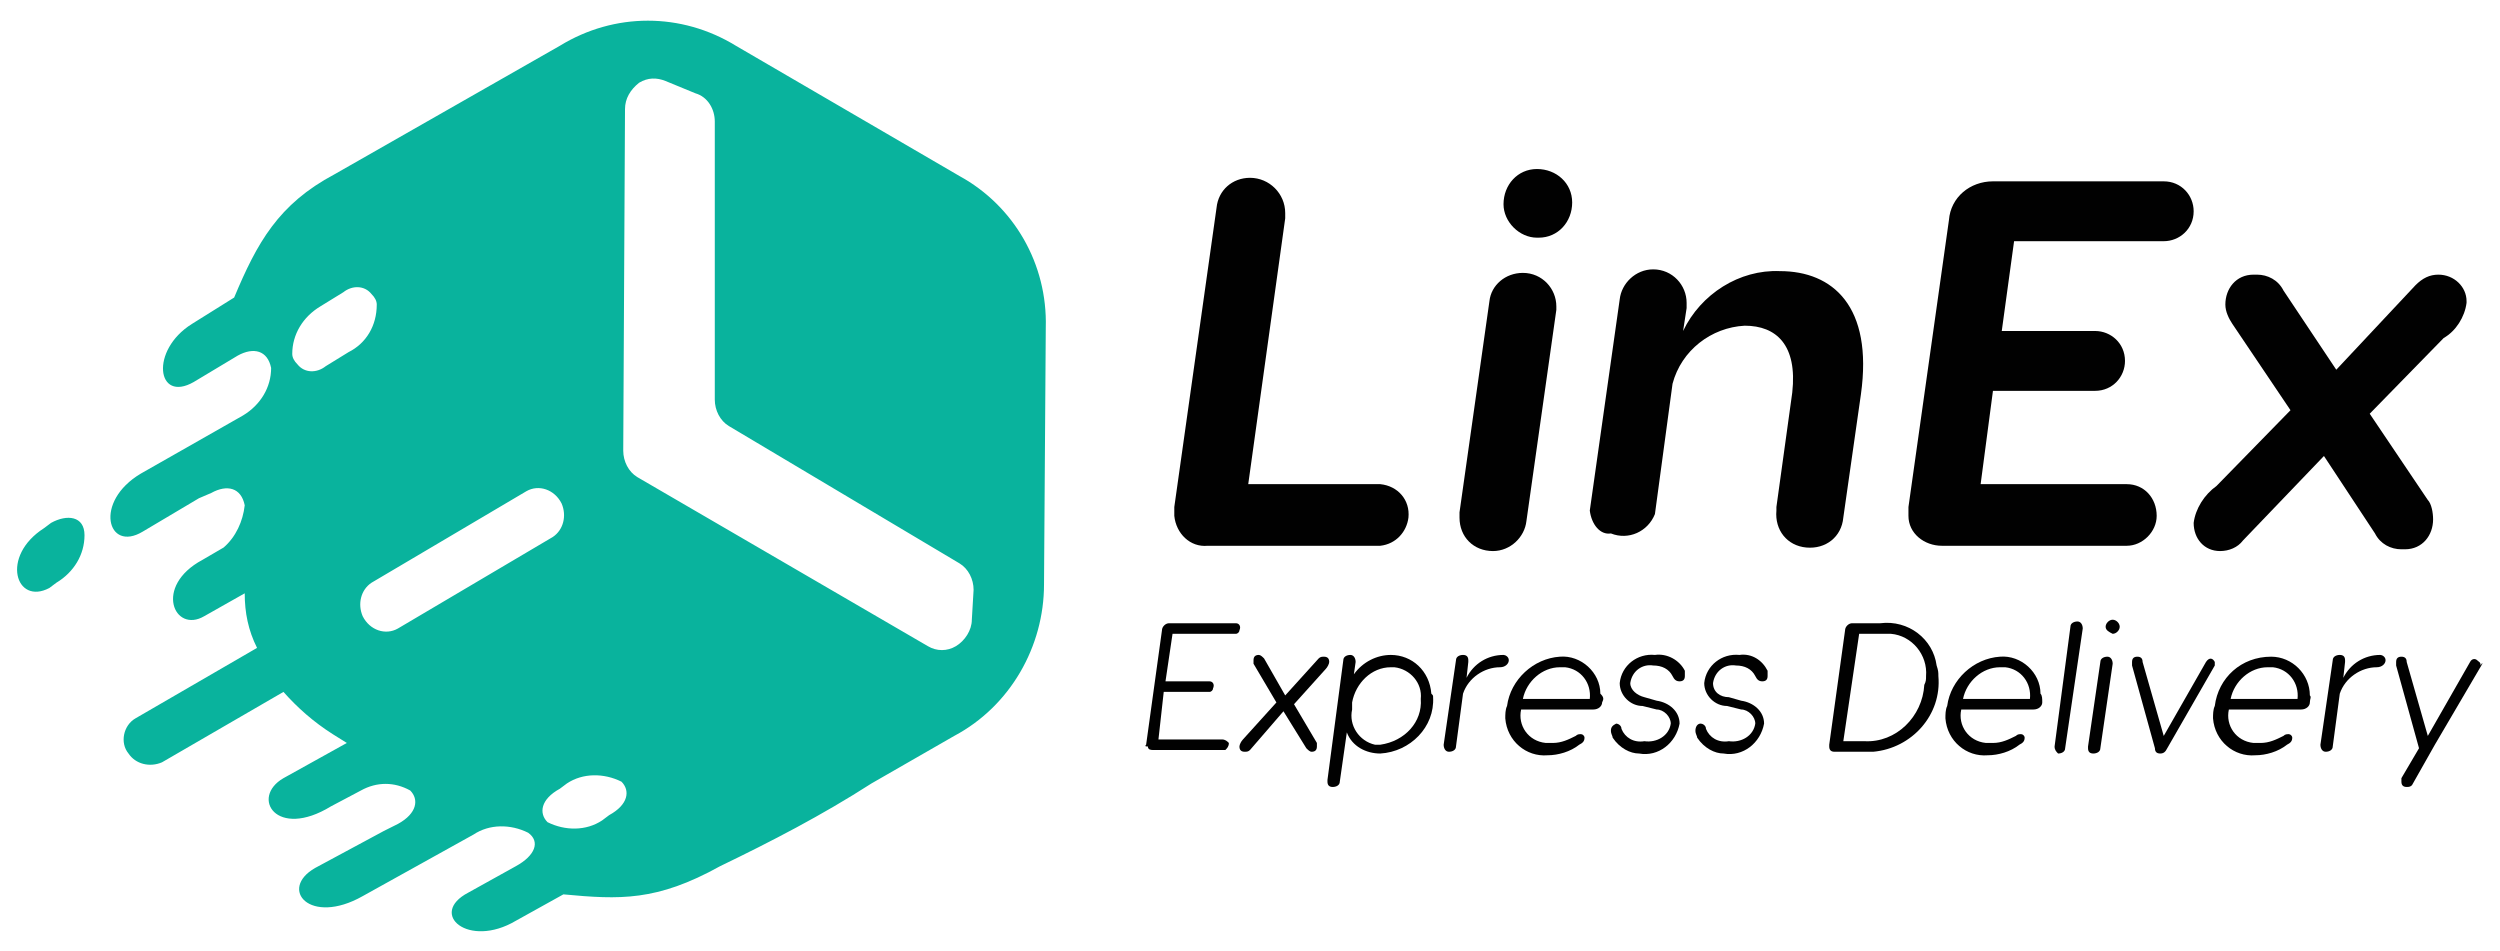 <?xml version="1.0" encoding="utf-8"?>
<!-- Generator: Adobe Illustrator 19.2.1, SVG Export Plug-In . SVG Version: 6.00 Build 0)  -->
<svg version="1.1" id="Layer_1" xmlns="http://www.w3.org/2000/svg" xmlns:xlink="http://www.w3.org/1999/xlink" x="0px" y="0px"
	 viewBox="0 0 142 54" style="enable-background:new 0 0 142 54;" xml:space="preserve">
<style type="text/css">
	.st0{fill:#09B39D;}
	.st1{fill:#010101;}
</style>
<title>logo2</title>
<path class="st0" d="M49.5,44.5L49.5,44.5l4.7-2.7c3.2-1.7,5.1-5.1,5.1-8.6l0.1-14.6c0.1-3.6-1.8-6.9-4.9-8.6L41.8,2.6
	c-3.1-1.9-6.9-1.9-10,0L19,9.9c-3.2,1.7-4.4,3.9-5.7,7l-2.4,1.5c-2.4,1.5-2,4.5,0.1,3.3l2.5-1.5c0.9-0.5,1.7-0.3,1.9,0.7l0,0
	c0,1.1-0.6,2.1-1.6,2.7L8,26.9c-2.7,1.6-1.9,4.5,0.1,3.3l3.2-1.9L12,28c0.9-0.5,1.7-0.3,1.9,0.7l0,0c-0.1,0.9-0.5,1.8-1.2,2.4l0,0
	l-1.2,0.7C8.7,33.3,9.9,36,11.6,35l2.3-1.3c0,1.1,0.2,2.1,0.7,3.1l-6.9,4c-0.7,0.4-0.9,1.4-0.4,2c0.4,0.6,1.2,0.8,1.9,0.5l6.9-4
	c0.8,0.9,1.7,1.7,2.8,2.4l0.8,0.5l0,0l-3.6,2c-1.9,1.1-0.4,3.5,2.7,1.6l1.7-0.9l0,0c0.9-0.5,1.9-0.5,2.8,0l0,0
	c0.5,0.5,0.4,1.3-0.7,1.9l-0.8,0.4l-3.9,2.1c-2.1,1.2-0.3,3.3,2.7,1.6l6.3-3.5c0.9-0.6,2.1-0.6,3.1-0.1l0,0c0.7,0.5,0.4,1.3-0.7,1.9
	l-2.7,1.5c-2.3,1.2,0,3.2,2.7,1.6l2.7-1.5c3.2,0.3,5.3,0.4,8.9-1.6l0,0C43.8,47.8,46.7,46.3,49.5,44.5
	C49.5,44.5,49.5,44.5,49.5,44.5z M32.2,44.5c0.9-0.6,2.1-0.6,3.1-0.1c0.5,0.5,0.4,1.3-0.7,1.9l-0.4,0.3c-0.9,0.6-2.1,0.6-3.1,0.1
	c-0.5-0.5-0.4-1.3,0.7-1.9L32.2,44.5L32.2,44.5z M19.8,20l-1.3,0.8c-0.5,0.4-1.2,0.4-1.6-0.1c-0.2-0.2-0.3-0.4-0.3-0.6
	c0-1.1,0.6-2.1,1.6-2.7l1.3-0.8c0.5-0.4,1.2-0.4,1.6,0.1c0.2,0.2,0.3,0.4,0.3,0.6C21.4,18.5,20.8,19.5,19.8,20
	C19.8,20,19.8,20,19.8,20z M2.5,30l0.4-0.3c0.9-0.5,1.9-0.4,1.9,0.7l0,0c0,1.1-0.6,2.1-1.6,2.7l-0.4,0.3C0.9,34.4,0,31.6,2.5,30
	C2.5,30,2.5,30,2.5,30z M37.8,4.6l1.7,0.7c0.7,0.2,1.1,0.9,1.1,1.6v15.8c0,0.6,0.3,1.2,0.8,1.5L54.5,32c0.5,0.3,0.8,0.9,0.8,1.5
	l-0.1,1.7c0,0.6-0.4,1.2-0.9,1.5c-0.5,0.3-1.1,0.3-1.6,0l-16.5-9.6c-0.5-0.3-0.8-0.9-0.8-1.5l0.1-19.4c0-0.6,0.3-1.1,0.8-1.5
	C36.8,4.4,37.3,4.4,37.8,4.6C37.8,4.6,37.8,4.6,37.8,4.6z M29.9,27.9c0.7-0.4,1.6-0.1,2,0.7c0.3,0.7,0.1,1.5-0.5,1.9l-8.8,5.2
	c-0.7,0.4-1.6,0.1-2-0.7c-0.3-0.7-0.1-1.5,0.5-1.9L29.9,27.9z"/>
<g>
	<path class="st1" d="M78.4,27.5c1,0.1,1.7,0.9,1.6,1.9c-0.1,0.8-0.7,1.5-1.6,1.6h-9.8c-1,0.1-1.8-0.7-1.9-1.7c0-0.2,0-0.3,0-0.5
		l2.4-17c0.1-1,0.9-1.7,1.9-1.7c1.1,0,2,0.9,2,2c0,0.1,0,0.2,0,0.3l-2.1,15.1H78.4z"/>
	<path class="st1" d="M88.4,17.6l-1.7,12c-0.1,0.9-0.9,1.7-1.9,1.7c-1.1,0-1.9-0.8-1.9-1.9c0-0.1,0-0.2,0-0.3l1.7-12
		c0.1-0.9,0.9-1.6,1.9-1.6c1.1,0,1.9,0.9,1.9,1.9C88.4,17.4,88.4,17.5,88.4,17.6z M85.4,11.6c0-1.1,0.8-2,1.9-2s2,0.8,2,1.9
		s-0.8,2-1.9,2c0,0,0,0-0.1,0C86.3,13.5,85.4,12.6,85.4,11.6L85.4,11.6z"/>
	<path class="st1" d="M90.3,29l1.7-12c0.1-0.9,0.9-1.7,1.9-1.7c1.1,0,1.9,0.9,1.9,1.9c0,0.1,0,0.2,0,0.3l-0.2,1.3
		c1-2.1,3.2-3.5,5.5-3.4c3,0,5.3,2,4.6,7l-1,7c-0.1,1.1-1,1.8-2.1,1.7c-1.1-0.1-1.8-1-1.7-2.1c0-0.1,0-0.1,0-0.2l0.9-6.5
		c0.3-2.7-0.9-3.8-2.7-3.8c-1.9,0.1-3.6,1.4-4.1,3.3l-1,7.4c-0.4,1-1.5,1.5-2.5,1.1C90.9,30.4,90.4,29.8,90.3,29z"/>
	<path class="st1" d="M108.4,28.8l2.3-16.3c0.1-1.3,1.2-2.2,2.5-2.2h9.7c1,0,1.7,0.8,1.7,1.7c0,1-0.8,1.7-1.7,1.7h-8.5l-0.7,5.1h5.3
		c0.9,0,1.7,0.7,1.7,1.7c0,0.9-0.7,1.7-1.7,1.7h-5.8l-0.7,5.3h8.3c1,0,1.7,0.8,1.7,1.8c0,0.9-0.8,1.7-1.7,1.7h-10.5
		c-1,0-1.9-0.7-1.9-1.7C108.4,29.2,108.4,29,108.4,28.8z"/>
	<path class="st1" d="M138.2,29.5c0,0.9-0.6,1.7-1.6,1.7c-0.1,0-0.1,0-0.2,0c-0.6,0-1.2-0.3-1.5-0.9l-2.9-4.4l-4.6,4.8
		c-0.3,0.4-0.8,0.6-1.3,0.6c-0.9,0-1.5-0.7-1.5-1.6c0.1-0.8,0.6-1.6,1.3-2.1l4.2-4.3l-3.3-4.9c-0.2-0.3-0.4-0.7-0.4-1.1
		c0-0.9,0.6-1.7,1.6-1.7c0.1,0,0.1,0,0.2,0c0.6,0,1.2,0.3,1.5,0.9l3,4.5l4.5-4.8c0.4-0.4,0.8-0.6,1.3-0.6c0.9,0,1.6,0.7,1.6,1.5
		c0,0,0,0,0,0.1c-0.1,0.8-0.6,1.6-1.3,2l-4.2,4.3l3.3,4.9C138.1,28.6,138.2,29.1,138.2,29.5z"/>
</g>
<g>
	<path class="st1" d="M65.1,42.3l0.9-6.5c0-0.2,0.2-0.4,0.4-0.4h3.8c0.2,0,0.3,0.2,0.2,0.4c0,0.1-0.1,0.2-0.2,0.2h-3.6l-0.4,2.7h2.5
		c0.2,0,0.3,0.2,0.2,0.4c0,0.1-0.1,0.2-0.2,0.2h-2.6L65.8,42h3.6c0.2,0,0.3,0.1,0.4,0.2c0,0.2-0.1,0.3-0.2,0.4c0,0-0.1,0-0.1,0h-4
		c-0.1,0-0.3,0-0.3-0.2C65.1,42.4,65,42.4,65.1,42.3z"/>
	<path class="st1" d="M74.8,42.4c0,0.2-0.1,0.3-0.3,0.3c-0.1,0-0.2-0.1-0.3-0.2l-1.3-2.1L71,42.6c-0.1,0.1-0.2,0.1-0.3,0.1
		c-0.2,0-0.3-0.1-0.3-0.3c0-0.1,0.1-0.3,0.2-0.4l1.9-2.1l-1.3-2.2c0-0.1,0-0.1,0-0.2c0-0.2,0.1-0.3,0.3-0.3c0.1,0,0.2,0.1,0.3,0.2
		l1.2,2.1l1.9-2.1c0.1-0.1,0.2-0.1,0.3-0.1c0.2,0,0.3,0.1,0.3,0.3c0,0,0,0,0,0c0,0.1-0.1,0.3-0.2,0.4L73.5,40l1.3,2.2
		C74.8,42.3,74.8,42.4,74.8,42.4z"/>
	<path class="st1" d="M81.4,39.6c0.1,1.7-1.3,3.1-3,3.2c-0.8,0-1.6-0.4-1.9-1.2l-0.4,2.8c0,0.2-0.2,0.3-0.4,0.3
		c-0.2,0-0.3-0.1-0.3-0.3c0,0,0,0,0-0.1l0.9-6.8c0-0.2,0.2-0.3,0.4-0.3c0.2,0,0.3,0.2,0.3,0.4c0,0,0,0,0,0l-0.1,0.7
		c0.5-0.7,1.3-1.1,2.1-1.1c1.2,0,2.2,0.9,2.3,2.2C81.4,39.5,81.4,39.5,81.4,39.6z M80.7,39.7c0.1-0.9-0.6-1.7-1.5-1.8
		c-0.1,0-0.1,0-0.2,0c-1.1,0-2,0.9-2.2,2v0.4c-0.2,0.9,0.4,1.8,1.3,2c0.1,0,0.2,0,0.3,0C79.8,42.1,80.8,41,80.7,39.7L80.7,39.7z"/>
	<path class="st1" d="M85.7,37.5c0,0.2-0.2,0.4-0.5,0.4c0,0,0,0,0,0c-0.9,0-1.8,0.6-2.1,1.5l-0.4,3c0,0.2-0.2,0.3-0.4,0.3
		c-0.2,0-0.3-0.2-0.3-0.4c0,0,0,0,0,0l0.7-4.8c0-0.2,0.2-0.3,0.4-0.3c0.2,0,0.3,0.1,0.3,0.3c0,0,0,0,0,0.1l-0.1,0.9
		c0.4-0.8,1.2-1.3,2.1-1.3C85.5,37.2,85.7,37.3,85.7,37.5C85.7,37.5,85.7,37.5,85.7,37.5z"/>
	<path class="st1" d="M91,39.9c0,0.2-0.2,0.4-0.5,0.4c0,0,0,0,0,0h-4.1c-0.2,0.9,0.4,1.8,1.4,1.9c0.1,0,0.3,0,0.4,0
		c0.5,0,0.9-0.2,1.3-0.4c0.1-0.1,0.2-0.1,0.3-0.1c0.1,0,0.2,0.1,0.2,0.2c0,0,0,0,0,0c0,0.2-0.1,0.3-0.3,0.4
		c-0.5,0.4-1.2,0.6-1.8,0.6c-1.2,0.1-2.3-0.8-2.4-2.1c0-0.2,0-0.5,0.1-0.7c0.2-1.5,1.5-2.7,3-2.8c1.2-0.1,2.3,0.9,2.3,2.1
		C91.1,39.6,91.1,39.7,91,39.9z M86.5,39.7h3.8c0.1-0.9-0.5-1.7-1.4-1.8c-0.1,0-0.2,0-0.3,0C87.6,37.9,86.7,38.7,86.5,39.7z"/>
	<path class="st1" d="M91.6,41.9c0-0.1-0.1-0.2-0.1-0.4c0-0.2,0.1-0.3,0.3-0.4c0.1,0,0.3,0.1,0.3,0.3c0.2,0.5,0.7,0.8,1.3,0.7
		c0.7,0.1,1.4-0.3,1.5-1c0-0.4-0.4-0.8-0.8-0.8l-0.8-0.2c-0.7,0-1.3-0.6-1.3-1.3c0.1-1,1-1.7,2-1.6c0,0,0,0,0,0
		c0.7-0.1,1.4,0.3,1.7,0.9c0,0.1,0,0.2,0,0.3c0,0.2-0.1,0.3-0.3,0.3c0,0,0,0,0,0c-0.2,0-0.3-0.1-0.4-0.3c-0.2-0.4-0.6-0.6-1.1-0.6
		c-0.6-0.1-1.2,0.3-1.3,1c0,0,0,0,0,0c0,0.4,0.4,0.7,0.8,0.8l0.7,0.2c0.7,0.1,1.3,0.6,1.3,1.3c-0.2,1.1-1.2,1.9-2.3,1.7
		C92.6,42.8,92,42.5,91.6,41.9z"/>
	<path class="st1" d="M96.4,41.9c0-0.1-0.1-0.2-0.1-0.4c0-0.2,0.1-0.4,0.3-0.4c0,0,0,0,0,0c0.1,0,0.3,0.1,0.3,0.3
		c0.2,0.5,0.7,0.8,1.3,0.7c0.7,0.1,1.4-0.3,1.5-1c0-0.4-0.4-0.8-0.8-0.8l-0.8-0.2c-0.7,0-1.3-0.6-1.3-1.3c0.1-1,1-1.7,2-1.6
		c0,0,0,0,0,0c0.7-0.1,1.3,0.3,1.6,0.9c0,0.1,0,0.2,0,0.3c0,0.2-0.1,0.3-0.3,0.3c0,0,0,0,0,0c-0.2,0-0.3-0.1-0.4-0.3
		c-0.2-0.4-0.6-0.6-1.1-0.6c-0.6-0.1-1.2,0.3-1.3,1c0,0,0,0,0,0c0,0.5,0.4,0.8,0.9,0.8c0,0,0,0,0,0l0.7,0.2c0.7,0.1,1.3,0.6,1.3,1.3
		c-0.2,1.1-1.2,1.9-2.3,1.7C97.4,42.8,96.8,42.5,96.4,41.9z"/>
	<path class="st1" d="M110.1,38.4c0.2,2.2-1.5,4.1-3.7,4.3c-0.2,0-0.4,0-0.6,0h-1.6c-0.2,0-0.3-0.1-0.3-0.3c0,0,0,0,0-0.1l0.9-6.5
		c0-0.2,0.2-0.4,0.4-0.4h1.6c1.6-0.2,3,0.9,3.2,2.4C110.1,38.1,110.1,38.2,110.1,38.4z M109.4,38.4c0.1-1.2-0.8-2.3-2-2.4
		c-0.2,0-0.4,0-0.6,0h-1.2l-0.9,6.1h1.2c1.8,0.1,3.3-1.4,3.4-3.2C109.4,38.7,109.4,38.6,109.4,38.4L109.4,38.4z"/>
	<path class="st1" d="M116,39.9c0,0.2-0.2,0.4-0.5,0.4c0,0,0,0,0,0h-4.1c-0.2,0.9,0.4,1.8,1.4,1.9c0.1,0,0.3,0,0.4,0
		c0.5,0,0.9-0.2,1.3-0.4c0.1-0.1,0.2-0.1,0.3-0.1c0.1,0,0.2,0.1,0.2,0.2c0,0,0,0,0,0c0,0.2-0.1,0.3-0.3,0.4
		c-0.5,0.4-1.2,0.6-1.8,0.6c-1.2,0.1-2.3-0.8-2.4-2.1c0-0.2,0-0.5,0.1-0.7c0.2-1.5,1.5-2.7,3-2.8c1.2-0.1,2.3,0.9,2.3,2.1
		C116,39.5,116,39.7,116,39.9z M111.5,39.7h3.8c0.1-0.9-0.5-1.7-1.4-1.8c-0.1,0-0.2,0-0.3,0C112.6,37.9,111.7,38.7,111.5,39.7z"/>
	<path class="st1" d="M116.7,42.4l0.9-6.8c0-0.2,0.2-0.3,0.4-0.3c0.2,0,0.3,0.2,0.3,0.4c0,0,0,0,0,0l-1,6.8c0,0.2-0.2,0.3-0.4,0.3
		C116.8,42.7,116.7,42.6,116.7,42.4C116.7,42.4,116.7,42.4,116.7,42.4z"/>
	<path class="st1" d="M120,37.7l-0.7,4.8c0,0.2-0.2,0.3-0.4,0.3c-0.2,0-0.3-0.1-0.3-0.3c0,0,0,0,0-0.1l0.7-4.8
		c0-0.2,0.2-0.3,0.4-0.3C119.9,37.3,120,37.5,120,37.7z M119.6,35.6c0-0.2,0.2-0.4,0.4-0.4c0.2,0,0.4,0.2,0.4,0.4s-0.2,0.4-0.4,0.4
		l0,0C119.8,35.9,119.6,35.8,119.6,35.6z"/>
	<path class="st1" d="M125.8,37.6c0,0.1,0,0.1,0,0.2l-2.7,4.7c-0.1,0.2-0.2,0.3-0.4,0.3c-0.2,0-0.3-0.1-0.3-0.3l-1.3-4.7
		c0-0.1,0-0.1,0-0.2c0-0.2,0.1-0.3,0.3-0.3c0,0,0,0,0,0c0.2,0,0.3,0.1,0.3,0.3l1.2,4.2l2.4-4.2C125.5,37.3,125.7,37.4,125.8,37.6
		C125.8,37.5,125.8,37.5,125.8,37.6z"/>
	<path class="st1" d="M131.2,39.9c0,0.2-0.2,0.4-0.5,0.4c0,0,0,0,0,0h-4.1c-0.2,0.9,0.4,1.8,1.4,1.9c0.1,0,0.3,0,0.4,0
		c0.5,0,0.9-0.2,1.3-0.4c0.1-0.1,0.2-0.1,0.3-0.1c0.1,0,0.2,0.1,0.2,0.2c0,0,0,0,0,0c0,0.2-0.1,0.3-0.3,0.4
		c-0.5,0.4-1.2,0.6-1.8,0.6c-1.2,0.1-2.3-0.8-2.4-2.1c0-0.2,0-0.5,0.1-0.7c0.2-1.6,1.5-2.8,3.2-2.8c1.2,0,2.2,1,2.2,2.2
		C131.3,39.6,131.2,39.7,131.2,39.9z M126.7,39.7h3.8c0.1-0.9-0.5-1.7-1.4-1.8c-0.1,0-0.2,0-0.3,0C127.8,37.9,126.9,38.7,126.7,39.7
		z"/>
	<path class="st1" d="M135.5,37.5c0,0.2-0.2,0.4-0.5,0.4c0,0,0,0,0,0c-0.9,0-1.8,0.6-2.1,1.5l-0.4,3c0,0.2-0.2,0.3-0.4,0.3
		c-0.2,0-0.3-0.2-0.3-0.4c0,0,0,0,0,0l0.7-4.8c0-0.2,0.2-0.3,0.4-0.3c0.2,0,0.3,0.1,0.3,0.3c0,0,0,0,0,0.1l-0.1,0.9
		c0.4-0.8,1.2-1.3,2.1-1.3C135.3,37.2,135.5,37.3,135.5,37.5C135.5,37.5,135.5,37.5,135.5,37.5z"/>
	<path class="st1" d="M141,37.7l-2.7,4.6l0,0l-1.3,2.3c-0.1,0.1-0.2,0.1-0.3,0.1c-0.2,0-0.3-0.1-0.3-0.3c0,0,0,0,0,0
		c0-0.1,0-0.2,0-0.2l1-1.7l0,0l-1.3-4.7c0-0.1,0-0.1,0-0.2c0-0.2,0.1-0.3,0.3-0.3c0,0,0,0,0,0c0.2,0,0.3,0.1,0.3,0.3l1.2,4.2
		l2.4-4.2c0.1-0.2,0.3-0.2,0.4-0.1c0.1,0.1,0.2,0.1,0.2,0.3C141,37.6,141,37.7,141,37.7z"/>
</g>
</svg>
